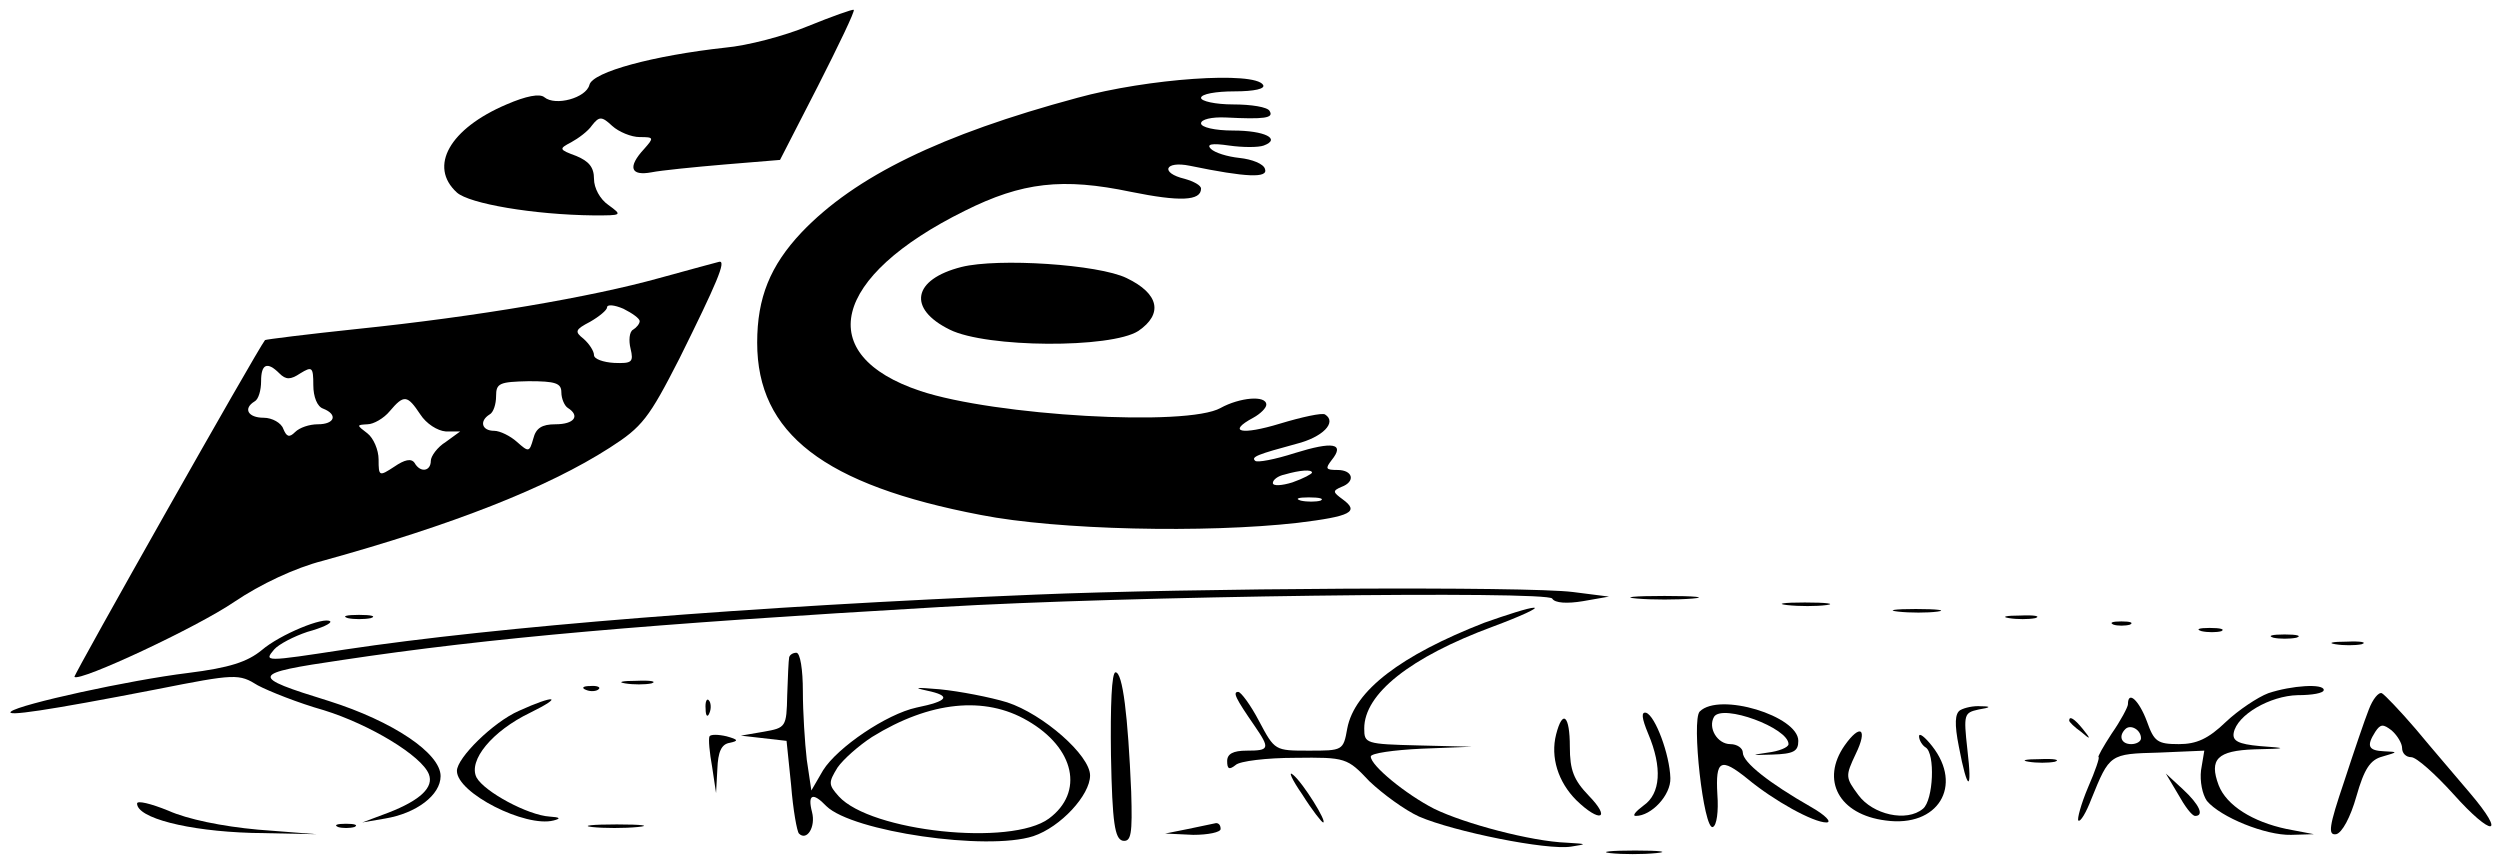 <?xml version="1.0" standalone="no"?>
<!DOCTYPE svg PUBLIC "-//W3C//DTD SVG 20010904//EN"
 "http://www.w3.org/TR/2001/REC-SVG-20010904/DTD/svg10.dtd">
<svg version="1.0" xmlns="http://www.w3.org/2000/svg"
 width="383pt" height="132pt" viewBox="0 0 383 132"
 preserveAspectRatio="xMidYMid meet">

<g transform="translate(0,132) scale(0.1,-0.1)"
fill="#000000" stroke="none">
<path d="M1238 1280 c-36 -15 -93 -30 -127 -33 -109 -12 -203 -37 -208 -57 -5
-20 -52 -33 -69 -19 -7 6 -28 2 -58 -11 -87 -37 -120 -95 -76 -135 19 -17 117
-34 210 -35 43 0 44 0 22 16 -13 9 -22 26 -22 40 0 18 -8 27 -27 35 -27 10
-27 11 -8 21 11 6 26 17 32 26 11 14 15 14 31 -1 10 -9 29 -17 42 -17 22 0 22
-1 7 -18 -26 -28 -21 -42 11 -36 15 3 65 8 112 12 l85 7 58 113 c32 63 57 115
55 117 -2 1 -33 -10 -70 -25z"/>
<path d="M1650 1170 c-208 -56 -340 -120 -422 -206 -48 -51 -68 -100 -68 -169
0 -139 102 -218 343 -264 117 -23 344 -28 485 -12 82 10 95 17 69 36 -15 11
-16 13 -2 19 22 8 18 26 -6 26 -18 0 -19 2 -9 15 21 26 2 29 -56 11 -31 -10
-58 -15 -61 -12 -7 6 4 10 63 26 40 10 63 33 44 45 -4 3 -36 -4 -69 -14 -59
-18 -82 -13 -41 9 11 6 20 15 20 20 0 15 -41 11 -70 -5 -51 -29 -346 -12 -460
26 -165 55 -136 175 68 276 88 44 150 51 255 29 74 -15 107 -14 107 5 0 5 -11
11 -25 15 -38 9 -31 28 8 20 87 -18 120 -19 115 -5 -2 8 -20 15 -39 17 -19 2
-38 8 -44 14 -7 7 1 9 28 5 21 -3 45 -3 53 0 27 10 2 23 -47 23 -28 0 -49 5
-49 11 0 6 16 10 38 9 59 -3 74 -1 67 10 -3 6 -28 10 -56 10 -27 0 -49 5 -49
10 0 6 23 10 51 10 31 0 48 4 44 10 -13 21 -176 10 -285 -20z m360 -574 c0 -2
-13 -9 -30 -15 -16 -5 -30 -6 -30 -1 0 5 8 11 18 13 24 7 42 8 42 3z m13 -43
c-7 -2 -21 -2 -30 0 -10 3 -4 5 12 5 17 0 24 -2 18 -5z"/>
<path d="M1010 894 c-104 -29 -279 -59 -463 -78 -76 -8 -140 -16 -141 -17 -12
-15 -294 -514 -292 -516 8 -8 188 76 245 115 40 27 93 52 136 63 199 55 344
112 439 173 50 32 60 45 107 137 57 115 72 150 61 148 -4 -1 -45 -12 -92 -25z
m-30 -66 c0 -4 -5 -10 -10 -13 -6 -3 -7 -17 -4 -29 5 -21 2 -23 -25 -22 -17 1
-31 6 -31 12 0 6 -7 17 -16 25 -14 11 -13 14 10 26 14 8 26 18 26 22 0 5 11 4
25 -2 14 -7 25 -15 25 -19z m-552 -80 c10 -10 17 -10 32 0 18 11 20 10 20 -18
0 -18 6 -33 15 -36 23 -9 18 -24 -8 -24 -13 0 -28 -5 -35 -12 -9 -9 -13 -7
-18 5 -3 9 -17 17 -30 17 -24 0 -32 14 -14 25 6 3 10 17 10 31 0 26 9 31 28
12z m432 -29 c0 -10 5 -21 10 -24 19 -12 10 -25 -19 -25 -21 0 -30 -6 -34 -22
-6 -21 -7 -21 -25 -5 -10 9 -26 17 -35 17 -19 0 -23 15 -7 25 6 3 10 16 10 28
0 20 5 22 50 23 41 0 50 -3 50 -17z m-216 -34 c9 -14 26 -25 39 -26 l22 0 -22
-16 c-13 -8 -23 -22 -23 -29 0 -16 -16 -19 -25 -3 -5 7 -15 5 -31 -6 -23 -15
-24 -15 -24 11 0 15 -8 33 -17 40 -17 13 -17 13 0 14 9 0 25 9 34 20 22 26 27
25 47 -5z"/>
<path d="M1473 911 c-75 -19 -83 -64 -18 -96 56 -28 247 -29 289 -2 38 26 32
57 -18 81 -43 21 -197 31 -253 17z"/>
<path d="M1585 409 c-437 -18 -823 -49 -1056 -84 -124 -19 -125 -19 -109 0 7
8 30 20 51 27 22 6 37 13 35 16 -9 8 -77 -20 -105 -44 -22 -18 -49 -27 -113
-35 -90 -11 -258 -48 -271 -59 -10 -8 53 1 223 34 121 24 126 24 155 6 17 -9
62 -27 101 -38 71 -22 150 -70 161 -98 8 -20 -13 -40 -62 -59 l-40 -15 35 6
c48 8 85 36 85 65 0 35 -73 84 -171 115 -123 38 -122 42 21 63 226 34 467 55
915 81 282 17 931 25 938 13 4 -7 23 -8 47 -4 l40 7 -55 7 c-70 9 -588 6 -825
-4z"/>
<path d="M2508 403 c23 -2 61 -2 85 0 23 2 4 4 -43 4 -47 0 -66 -2 -42 -4z"/>
<path d="M2738 393 c18 -2 45 -2 60 0 15 2 0 4 -33 4 -33 0 -45 -2 -27 -4z"/>
<path d="M2274 366 c-128 -50 -199 -104 -210 -162 -6 -34 -7 -34 -59 -34 -52
0 -52 0 -76 45 -13 25 -28 45 -32 45 -9 0 -4 -10 25 -52 24 -35 23 -38 -12
-38 -21 0 -30 -5 -30 -16 0 -12 3 -14 13 -6 6 6 48 11 91 11 78 1 80 0 114
-36 20 -19 54 -44 76 -54 53 -23 196 -52 233 -46 25 4 25 4 -7 6 -54 2 -156
29 -203 52 -43 22 -97 66 -97 80 0 5 35 10 78 12 l77 3 -82 2 c-81 2 -83 3
-83 26 0 53 70 109 197 156 43 16 71 29 63 29 -8 0 -42 -11 -76 -23z"/>
<path d="M2908 383 c18 -2 45 -2 60 0 15 2 0 4 -33 4 -33 0 -45 -2 -27 -4z"/>
<path d="M533 373 c9 -2 25 -2 35 0 9 3 1 5 -18 5 -19 0 -27 -2 -17 -5z"/>
<path d="M3078 373 c12 -2 30 -2 40 0 9 3 -1 5 -23 4 -22 0 -30 -2 -17 -4z"/>
<path d="M3238 363 c6 -2 18 -2 25 0 6 3 1 5 -13 5 -14 0 -19 -2 -12 -5z"/>
<path d="M3373 353 c9 -2 23 -2 30 0 6 3 -1 5 -18 5 -16 0 -22 -2 -12 -5z"/>
<path d="M3483 343 c9 -2 25 -2 35 0 9 3 1 5 -18 5 -19 0 -27 -2 -17 -5z"/>
<path d="M3578 333 c12 -2 30 -2 40 0 9 3 -1 5 -23 4 -22 0 -30 -2 -17 -4z"/>
<path d="M1209 313 c-1 -5 -2 -30 -3 -58 -1 -49 -2 -50 -36 -56 l-35 -6 35 -4
35 -4 7 -68 c3 -38 9 -71 12 -74 12 -12 26 10 20 33 -7 27 1 31 22 9 40 -39
246 -69 317 -46 42 14 87 63 87 93 0 31 -72 94 -127 112 -26 8 -73 17 -103 20
-36 3 -43 3 -20 -2 38 -8 33 -16 -16 -26 -46 -10 -121 -61 -143 -96 l-18 -31
-7 47 c-3 26 -6 73 -6 105 0 33 -4 59 -10 59 -5 0 -10 -3 -11 -7z m365 -97
c73 -42 87 -110 33 -150 -58 -43 -273 -20 -322 34 -16 18 -16 21 -2 44 9 13
33 34 53 47 89 55 173 63 238 25z"/>
<path d="M1702 163 c2 -105 6 -128 18 -131 13 -2 15 10 13 75 -5 117 -13 183
-24 183 -6 0 -8 -51 -7 -127z"/>
<path d="M958 273 c12 -2 30 -2 40 0 9 3 -1 5 -23 4 -22 0 -30 -2 -17 -4z"/>
<path d="M898 263 c7 -3 16 -2 19 1 4 3 -2 6 -13 5 -11 0 -14 -3 -6 -6z"/>
<path d="M3475 258 c-16 -6 -46 -26 -65 -44 -27 -26 -45 -34 -72 -34 -33 0
-38 4 -49 35 -12 32 -29 48 -29 26 0 -4 -11 -25 -25 -45 -13 -20 -22 -36 -20
-36 2 0 -5 -21 -16 -46 -11 -26 -17 -49 -15 -51 3 -3 12 12 20 33 28 69 28 69
103 71 l70 3 -5 -30 c-2 -17 2 -37 9 -47 21 -25 90 -53 129 -52 l35 1 -42 8
c-52 11 -92 36 -104 67 -15 40 -2 53 55 55 51 1 51 2 8 5 -33 3 -42 8 -40 20
5 28 56 57 98 58 22 0 40 3 40 8 0 10 -49 7 -85 -5z m-195 -69 c0 -5 -7 -9
-15 -9 -15 0 -20 12 -9 23 8 8 24 -1 24 -14z"/>
<path d="M3629 233 c-6 -15 -23 -65 -38 -111 -23 -68 -25 -82 -12 -80 9 2 22
26 31 58 12 42 21 56 40 61 24 7 24 7 3 8 -25 1 -28 8 -14 30 8 12 12 12 25 2
9 -8 16 -20 16 -27 0 -8 6 -14 14 -14 8 0 37 -26 65 -57 59 -66 82 -65 25 2
-21 25 -59 69 -83 98 -24 28 -48 53 -52 55 -5 2 -14 -9 -20 -25z"/>
<path d="M795 231 c-39 -17 -95 -72 -95 -92 0 -34 105 -87 148 -76 12 3 10 5
-6 6 -33 2 -100 38 -112 60 -13 26 24 71 82 99 53 26 38 28 -17 3z"/>
<path d="M1081 234 c0 -11 3 -14 6 -6 3 7 2 16 -1 19 -3 4 -6 -2 -5 -13z"/>
<path d="M2604 230 c-13 -13 6 -182 20 -177 6 2 9 24 7 50 -3 53 5 57 46 24
41 -34 101 -67 121 -67 9 0 -1 11 -24 24 -63 36 -104 68 -104 83 0 7 -9 13
-19 13 -20 0 -35 25 -25 42 13 20 114 -17 114 -42 0 -5 -15 -11 -32 -13 -27
-4 -25 -4 7 -3 33 1 40 5 40 21 0 38 -121 75 -151 45z"/>
<path d="M3003 232 c-8 -5 -9 -21 -2 -56 13 -69 21 -71 13 -4 -6 54 -5 56 17
61 19 3 20 5 4 5 -11 1 -25 -2 -32 -6z"/>
<path d="M2525 196 c22 -52 19 -92 -7 -110 -12 -9 -18 -16 -12 -16 24 0 54 32
53 58 -1 36 -23 95 -37 100 -8 2 -7 -8 3 -32z"/>
<path d="M2384 195 c-9 -35 3 -73 31 -101 36 -35 54 -29 19 7 -23 24 -29 39
-29 75 0 48 -11 58 -21 19z"/>
<path d="M3170 216 c0 -2 8 -10 18 -17 15 -13 16 -12 3 4 -13 16 -21 21 -21
13z"/>
<path d="M1087 192 c-2 -4 0 -25 4 -47 l6 -40 2 37 c1 26 6 38 19 40 14 3 13
5 -5 10 -13 3 -24 3 -26 0z"/>
<path d="M2826 178 c-37 -53 -9 -106 63 -115 80 -11 119 53 71 114 -11 14 -20
21 -20 15 0 -6 5 -14 10 -17 15 -9 12 -81 -4 -94 -25 -21 -77 -9 -99 21 -20
27 -20 29 -4 63 19 39 7 47 -17 13z"/>
<path d="M3108 153 c12 -2 30 -2 40 0 9 3 -1 5 -23 4 -22 0 -30 -2 -17 -4z"/>
<path d="M1995 103 c15 -24 30 -43 32 -43 7 0 -31 61 -46 73 -8 7 -2 -7 14
-30z"/>
<path d="M3337 103 c10 -18 21 -33 26 -33 14 0 7 17 -19 41 l-26 24 19 -32z"/>
<path d="M210 89 c0 -22 77 -42 175 -45 l100 -2 -90 7 c-55 5 -108 16 -137 29
-27 11 -48 16 -48 11z"/>
<path d="M518 53 c6 -2 18 -2 25 0 6 3 1 5 -13 5 -14 0 -19 -2 -12 -5z"/>
<path d="M907 53 c18 -2 50 -2 70 0 21 2 7 4 -32 4 -38 0 -55 -2 -38 -4z"/>
<path d="M1820 50 l-35 -7 43 -2 c23 0 42 4 42 9 0 6 -3 9 -7 9 -5 -1 -24 -5
-43 -9z"/>
<path d="M2467 13 c18 -2 50 -2 70 0 21 2 7 4 -32 4 -38 0 -55 -2 -38 -4z"/>
</g>
</svg>
